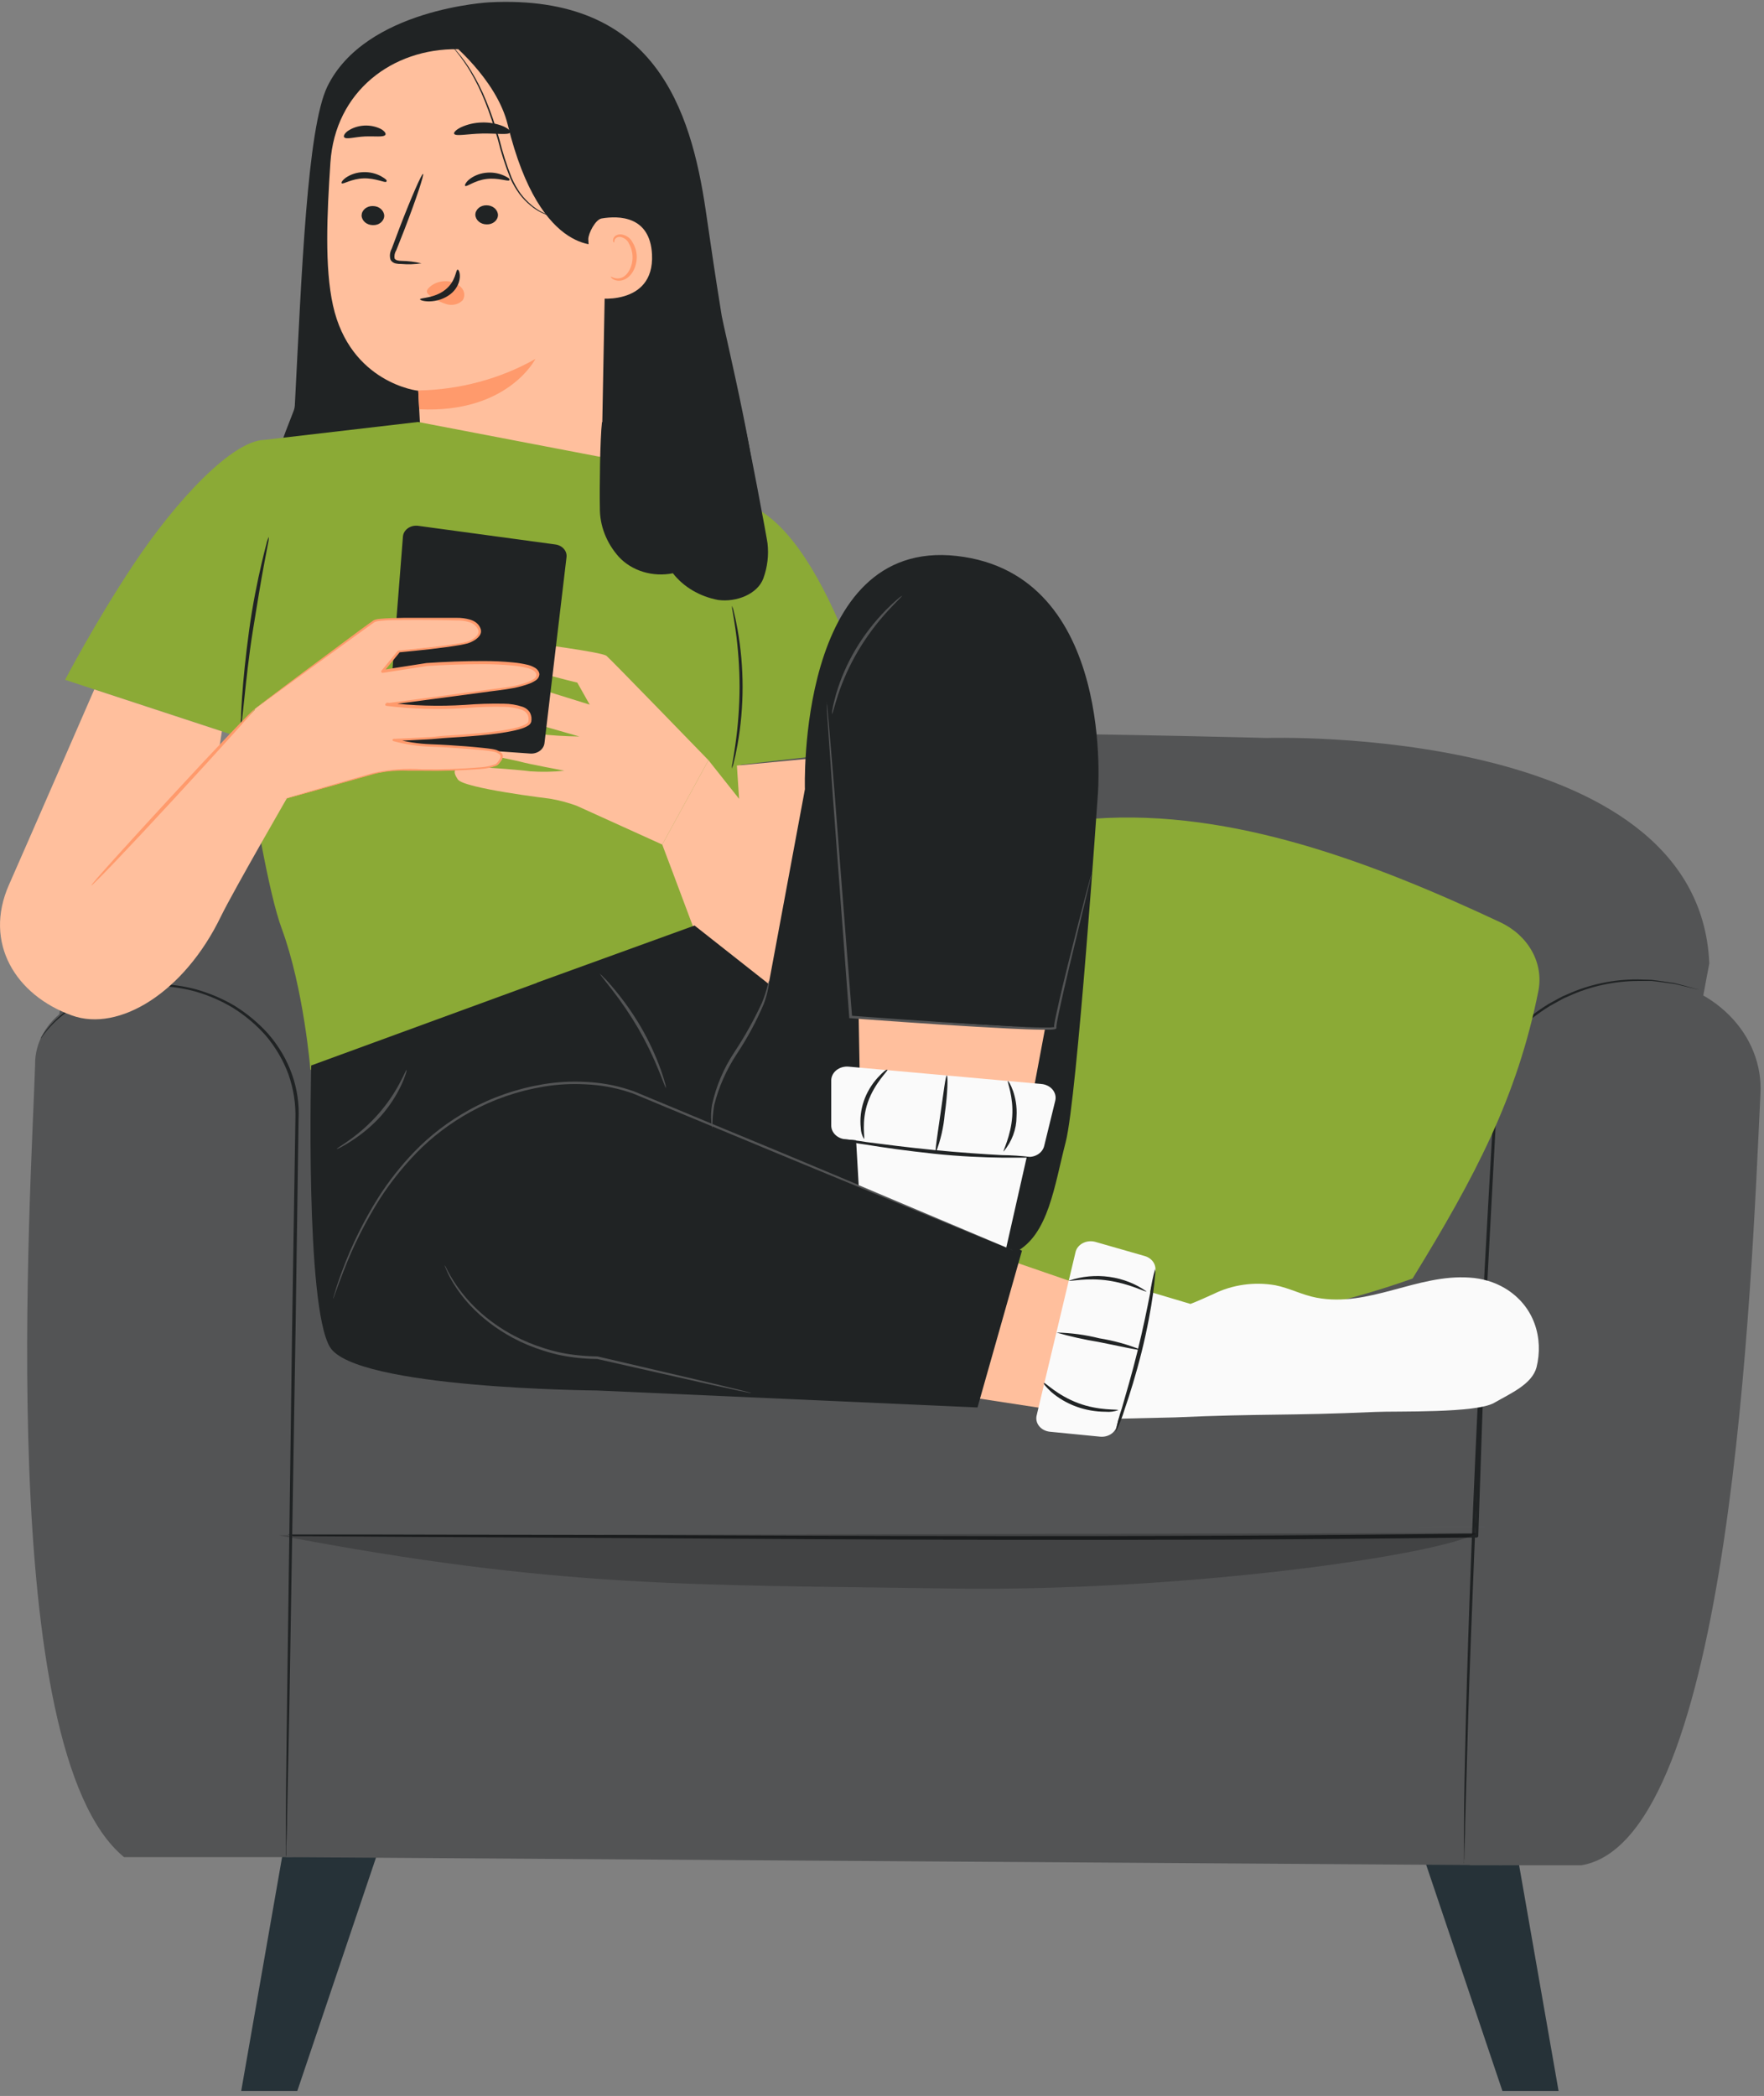 <svg width="100%" height="100%" viewBox="0 0 266 316" fill="none" xmlns="http://www.w3.org/2000/svg">
<rect x="0" y="0" width="266" height="316" fill="#808080" stroke="none"/>
<path d="M43.779 272.882L36.373 315.246H44.832L59.121 272.882H43.779Z" fill="#263238"/>
<path d="M227.616 272.882L235.022 315.246H226.552L212.273 272.882H227.616Z" fill="#263238"/>
<path d="M5.294 160.516C4.698 179.629 -0.942 263.944 18.711 279.996H43.119C49.503 279.996 49.141 277.347 48.896 271.759L44.257 162.359C44.182 160.255 43.335 158.229 41.842 156.584C38.65 153.102 32.191 147.72 23.35 148.245C18.578 148.447 13.96 149.793 9.996 152.138C8.517 153.11 7.32 154.375 6.503 155.831C5.685 157.287 5.271 158.892 5.294 160.516Z" fill="#535455"/>
<path d="M226.51 281.222L43.119 279.996V230.154H226.51V281.222Z" fill="#535455"/>
<path d="M225.786 230.154L42.065 231.483V201.587L226.51 198.545L225.786 230.154Z" fill="#535455"/>
<path d="M8.763 154.909C8.763 154.909 10.125 113.407 62.048 111.263C113.971 109.12 191.015 111.263 191.015 111.263C191.015 111.263 256.238 109.11 257.749 145.249L244.79 214.513H43.407L8.763 154.909Z" fill="#535455"/>
<path d="M265.463 164.924C264.09 193.528 261.09 277.431 238.469 281.222H221.647L226.85 158.662C226.85 158.662 234.65 146.7 247.641 147.43H248.035C252.952 147.787 257.52 149.811 260.772 153.076C264.024 156.34 265.706 160.589 265.463 164.924Z" fill="#535455"/>
<path d="M256.195 149.208L255.578 149.077L253.822 148.656L252.546 148.347L250.95 148.132C250.375 148.067 249.758 147.964 249.098 147.898H246.97C243.337 147.924 239.763 148.71 236.543 150.191L235.83 150.5L235.139 150.875L233.734 151.651C232.795 152.231 231.893 152.856 231.031 153.523C229.156 154.989 227.511 156.666 226.137 158.512V158.428C225.456 171.092 224.605 187.088 223.679 204.442C222.615 225.567 221.839 244.69 221.402 258.552C221.2 265.469 221.051 271.066 220.934 274.96C220.934 276.879 220.838 278.386 220.817 279.425C220.817 279.921 220.817 280.305 220.764 280.585C220.711 280.866 220.764 280.979 220.764 280.979C220.764 280.979 220.764 280.848 220.764 280.585C220.764 280.323 220.764 279.911 220.764 279.425C220.764 278.376 220.764 276.879 220.764 274.96C220.764 271.085 220.902 265.478 221.062 258.552C221.413 244.69 222.126 225.549 223.19 204.423C224.073 187.06 224.999 171.055 225.743 158.409C225.734 158.385 225.734 158.359 225.743 158.334C227.142 156.466 228.82 154.772 230.734 153.299C231.609 152.613 232.529 151.972 233.489 151.38L234.915 150.594L235.617 150.219L236.341 149.91C239.612 148.429 243.238 147.659 246.917 147.664L249.045 147.73C249.705 147.795 250.322 147.907 250.907 147.982L252.503 148.216L253.78 148.553L255.525 149.031L256.195 149.208Z" fill="#202324"/>
<path d="M43.406 231.352H44.321H47.003H57.334L95.329 231.436C127.409 231.539 171.725 231.848 220.658 231.23H222.69L222.424 231.446C222.605 226.335 222.775 221.281 222.946 216.31C223.031 213.814 223.116 211.343 223.201 208.897L223.329 205.238C223.329 204.638 223.393 204.011 223.329 203.44C223.296 202.863 223.115 202.299 222.797 201.793C222.469 201.284 222.023 200.841 221.488 200.494C220.953 200.148 220.34 199.904 219.69 199.781C219.012 199.675 218.323 199.64 217.636 199.678H215.508H207.188L191.079 199.771L135.378 200.277C119.535 200.417 106.725 200.473 97.872 200.483H87.69H85.041C84.445 200.483 84.136 200.483 84.136 200.483H85.041H87.69L97.872 200.417L135.378 200.071L191.068 199.462L207.188 199.359H215.508H217.636C218.348 199.322 219.063 199.359 219.764 199.472C220.484 199.61 221.163 199.881 221.755 200.266C222.348 200.652 222.84 201.143 223.201 201.709C223.555 202.266 223.759 202.887 223.797 203.525C223.797 204.17 223.797 204.751 223.797 205.397C223.797 206.604 223.722 207.83 223.68 209.056C223.595 211.496 223.51 213.964 223.424 216.46C223.254 221.452 223.084 226.5 222.914 231.605C222.904 231.662 222.872 231.714 222.824 231.754C222.776 231.793 222.713 231.816 222.648 231.82H220.626C171.682 232.438 127.366 232.082 95.287 231.895L57.291 231.68L46.96 231.614H44.279L43.406 231.352Z" fill="#202324"/>
<g opacity="0.2">
<path d="M42.065 231.483C84.157 239.514 104.203 238.905 143.337 239.495C178.449 240.029 217.104 234.459 222.69 231.146L42.065 231.483Z" fill="black"/>
</g>
<path d="M43.118 279.996C43.109 279.859 43.109 279.721 43.118 279.584C43.118 279.284 43.118 278.882 43.118 278.367C43.118 277.281 43.118 275.709 43.118 273.687C43.118 269.606 43.214 263.756 43.289 256.53C43.491 242.022 43.757 222.02 44.055 199.93C44.236 188.876 44.395 178.346 44.544 168.771C44.623 166.454 44.264 164.142 43.48 161.929C42.707 159.858 41.565 157.909 40.097 156.154C38.679 154.544 37.001 153.125 35.117 151.942C33.365 150.889 31.452 150.06 29.435 149.48C25.907 148.523 22.155 148.391 18.551 149.096C15.824 149.608 13.241 150.594 10.954 151.998C9.522 152.9 8.256 153.989 7.198 155.227C6.474 156.079 6.187 156.584 6.134 156.565C6.19 156.437 6.261 156.315 6.347 156.2C6.573 155.845 6.821 155.501 7.091 155.171C8.116 153.891 9.37 152.765 10.805 151.839C13.099 150.389 15.706 149.366 18.465 148.834C22.122 148.086 25.938 148.196 29.531 149.152C31.606 149.734 33.577 150.572 35.383 151.642C37.311 152.844 39.032 154.284 40.49 155.92C43.665 159.608 45.269 164.159 45.023 168.78C44.885 178.365 44.736 188.895 44.576 199.949C44.214 222.039 43.885 242.069 43.65 256.54C43.502 263.766 43.384 269.644 43.299 273.696C43.299 275.709 43.214 277.272 43.182 278.376C43.182 278.901 43.182 279.312 43.182 279.593C43.172 279.729 43.151 279.863 43.118 279.996Z" fill="#202324"/>
<path d="M146.295 192.265C146.683 172.628 148.854 153.05 152.786 133.718C153.381 130.769 154.169 127.596 156.765 125.668C158.999 124.002 162.085 123.637 165 123.431C185.908 121.934 207.22 130.142 226.202 139.034C228.284 140.005 229.964 141.529 231.001 143.39C232.039 145.251 232.381 147.353 231.979 149.396C228.787 165.401 222.403 177.476 213.008 192.761C191.671 200.37 168.235 202.195 145.71 198.002" fill="#8BAA36"/>
<path d="M108.832 47.634C107.512 39.388 107.598 39.659 106.427 31.769C104.172 16.456 98.681 -0.907 73.837 0.347C73.837 0.347 55.121 1.283 49.365 13.039C46.301 19.385 45.492 41.344 44.46 61.094C44.441 61.413 44.369 61.728 44.247 62.03L43.087 65.015C41.553 68.941 40.654 73.037 40.417 77.183L38.842 104.599C38.79 105.502 39.147 106.387 39.835 107.059C40.523 107.731 41.486 108.135 42.513 108.184C50.886 108.539 70.017 107.603 73.699 106.433C81.251 103.999 88.119 100.165 93.84 95.191C99.56 90.217 103.998 84.219 106.853 77.605C107.236 76.669 112.652 76.266 113.673 75.92C115.354 75.349 109.087 49.206 108.832 47.634Z" fill="#202324"/>
<path d="M69.049 7.414L70.623 6.132L87.36 12.29C88.531 12.361 89.629 12.815 90.437 13.564C91.245 14.313 91.704 15.302 91.722 16.334L90.808 64.435C90.808 67.702 91.871 71.474 89.552 74.048L86.828 77.408C81.359 83.586 68.74 81.349 64.601 74.422C64.346 74.029 64.153 73.607 64.027 73.168C63.925 72.813 63.847 72.454 63.792 72.091C63.356 68.216 63.378 64.856 63.378 64.856C63.144 60.607 63.08 58.856 63.069 58.903C63.058 58.95 52.812 57.752 50.216 46.061C48.928 40.277 49.312 32.33 49.822 24.533C50.535 13.76 59.164 7.283 69.049 7.414Z" fill="#FFBF9D"/>
<path d="M71.677 32.368C71.688 32.76 71.874 33.133 72.194 33.406C72.514 33.679 72.944 33.831 73.39 33.828C73.607 33.837 73.824 33.807 74.028 33.741C74.232 33.675 74.419 33.573 74.578 33.442C74.737 33.311 74.864 33.154 74.952 32.979C75.041 32.804 75.088 32.615 75.092 32.424C75.081 32.031 74.896 31.657 74.576 31.383C74.256 31.108 73.826 30.954 73.379 30.954C73.161 30.947 72.944 30.978 72.74 31.045C72.536 31.112 72.349 31.215 72.19 31.346C72.032 31.478 71.905 31.636 71.817 31.812C71.728 31.987 71.681 32.176 71.677 32.368Z" fill="#202324"/>
<path d="M54.524 32.48C54.536 32.872 54.721 33.245 55.042 33.518C55.362 33.791 55.791 33.943 56.237 33.94C56.455 33.949 56.672 33.919 56.876 33.853C57.08 33.787 57.267 33.685 57.426 33.554C57.584 33.424 57.712 33.266 57.8 33.091C57.888 32.916 57.936 32.728 57.94 32.536C57.929 32.143 57.743 31.769 57.423 31.495C57.103 31.22 56.674 31.067 56.227 31.067C56.009 31.059 55.792 31.09 55.587 31.157C55.383 31.225 55.197 31.327 55.038 31.459C54.88 31.59 54.752 31.749 54.664 31.924C54.576 32.099 54.529 32.288 54.524 32.48Z" fill="#202324"/>
<path d="M51.535 27.632C51.748 27.828 53.014 26.939 54.844 26.892C56.674 26.845 58.036 27.604 58.249 27.398C58.462 27.192 58.121 26.958 57.515 26.602C56.702 26.142 55.746 25.916 54.78 25.956C53.825 25.979 52.904 26.271 52.152 26.789C51.599 27.192 51.418 27.547 51.535 27.632Z" fill="#202324"/>
<path d="M70.156 28.034C70.4 28.203 71.549 27.21 73.347 26.986C75.146 26.761 76.625 27.407 76.795 27.182C76.965 26.958 76.614 26.761 75.965 26.462C75.101 26.077 74.124 25.937 73.167 26.059C72.222 26.178 71.344 26.555 70.656 27.135C70.177 27.585 70.038 27.959 70.156 28.034Z" fill="#202324"/>
<path d="M63.558 39.706C62.579 39.474 61.572 39.348 60.558 39.331C60.079 39.331 59.632 39.238 59.494 38.957C59.432 38.531 59.526 38.099 59.76 37.722C60.154 36.711 60.568 35.644 61.015 34.539C62.76 30 63.995 26.274 63.792 26.218C63.59 26.162 62.005 29.784 60.26 34.324L59.058 37.525C58.784 38.033 58.723 38.61 58.887 39.154C58.96 39.295 59.069 39.42 59.206 39.519C59.342 39.618 59.503 39.689 59.675 39.725C59.939 39.783 60.211 39.809 60.483 39.8C61.509 39.886 62.542 39.855 63.558 39.706Z" fill="#202324"/>
<path d="M63.068 58.875C69.342 58.755 75.455 57.109 80.731 54.12C80.731 54.12 76.581 62.367 63.207 61.702L63.068 58.875Z" fill="#FF9A6C"/>
<path d="M64.495 43.581C64.827 43.18 65.27 42.861 65.782 42.655C66.295 42.448 66.859 42.361 67.421 42.401C67.829 42.423 68.228 42.517 68.594 42.678C68.959 42.839 69.284 43.063 69.549 43.337C69.803 43.602 69.96 43.927 70 44.271C70.04 44.615 69.961 44.962 69.772 45.266C69.486 45.564 69.106 45.781 68.68 45.889C68.254 45.997 67.801 45.992 67.378 45.874C66.511 45.621 65.708 45.22 65.016 44.695C64.803 44.574 64.619 44.419 64.474 44.236C64.407 44.147 64.371 44.043 64.371 43.937C64.371 43.83 64.407 43.726 64.474 43.637" fill="#FF9A6C"/>
<path d="M69.006 40.651C68.708 40.651 68.783 42.402 67.123 43.703C65.463 45.004 63.335 44.873 63.335 45.125C63.335 45.228 63.814 45.444 64.718 45.444C65.894 45.421 67.023 45.037 67.91 44.358C68.739 43.714 69.251 42.81 69.336 41.84C69.389 41.063 69.144 40.642 69.006 40.651Z" fill="#202324"/>
<path d="M68.485 20.181C68.73 20.593 70.517 20.181 72.688 20.134C74.858 20.087 76.667 20.396 76.944 19.975C77.039 19.769 76.678 19.395 75.88 19.039C74.881 18.631 73.788 18.435 72.688 18.468C71.574 18.491 70.481 18.741 69.496 19.198C68.719 19.591 68.378 19.984 68.485 20.181Z" fill="#202324"/>
<path d="M51.908 20.705C52.248 21.061 53.493 20.64 55.015 20.574C56.536 20.509 57.834 20.724 58.111 20.331C58.239 20.144 58.015 19.779 57.441 19.451C56.666 19.061 55.778 18.882 54.889 18.936C53.999 18.989 53.147 19.272 52.44 19.75C51.918 20.144 51.759 20.527 51.908 20.705Z" fill="#202324"/>
<path d="M91.01 36.86C91.01 36.86 81.572 39.313 76.571 18.833C74.869 11.832 67.602 6.094 67.602 6.094L70.591 5.336C70.591 5.336 89.062 10.166 89.371 10.372C89.68 10.578 93.914 18.861 93.914 18.861L91.01 36.86Z" fill="#202324"/>
<path d="M88.711 36.065C88.711 35.194 89.775 33.107 90.711 32.939C93.307 32.499 98.032 32.536 98.319 38.367C98.702 46.352 89.509 45.05 89.488 44.816C89.466 44.583 88.828 39.079 88.711 36.065Z" fill="#FFBF9D"/>
<path d="M92.106 41.69C92.106 41.69 92.276 41.784 92.542 41.877C92.921 42.013 93.344 42.013 93.723 41.877C94.67 41.531 95.415 40.165 95.383 38.723C95.375 38.038 95.194 37.363 94.851 36.748C94.753 36.502 94.588 36.281 94.371 36.103C94.154 35.925 93.892 35.797 93.606 35.728C93.423 35.693 93.231 35.714 93.064 35.789C92.898 35.865 92.766 35.989 92.691 36.14C92.585 36.374 92.691 36.523 92.595 36.542C92.499 36.561 92.404 36.411 92.457 36.084C92.501 35.885 92.616 35.705 92.787 35.569C93.03 35.398 93.338 35.314 93.648 35.335C94.023 35.387 94.377 35.521 94.676 35.726C94.976 35.93 95.212 36.198 95.362 36.505C95.785 37.182 96.012 37.941 96.021 38.714C96.021 40.324 95.181 41.868 93.893 42.242C93.653 42.316 93.397 42.341 93.145 42.315C92.892 42.289 92.65 42.213 92.436 42.093C92.138 41.887 92.084 41.709 92.106 41.69Z" fill="#FF9A6C"/>
<path d="M84.7 32.873C84.244 32.812 83.793 32.728 83.349 32.62C82.152 32.278 81.06 31.698 80.157 30.926C79.526 30.404 78.969 29.816 78.497 29.176C77.969 28.432 77.524 27.645 77.167 26.827C76.41 24.922 75.788 22.977 75.305 21.005C74.698 18.918 74.039 16.942 73.305 15.183C72.675 13.624 71.91 12.109 71.017 10.653C70.42 9.673 69.741 8.735 68.985 7.845C68.719 7.517 68.495 7.292 68.346 7.124C68.276 7.04 68.198 6.962 68.112 6.89C68.171 6.982 68.239 7.07 68.314 7.152C68.442 7.32 68.666 7.564 68.91 7.891C69.627 8.791 70.281 9.729 70.868 10.699C71.735 12.16 72.482 13.674 73.103 15.23C73.815 16.98 74.464 18.974 75.071 21.033C75.559 23.016 76.188 24.969 76.954 26.883C77.321 27.71 77.781 28.504 78.327 29.251C78.817 29.898 79.392 30.491 80.04 31.02C80.968 31.797 82.096 32.365 83.328 32.677C83.772 32.801 84.234 32.867 84.7 32.873Z" fill="#202324"/>
<path d="M111.991 75.836L91.775 69.124L63.047 63.621L39.905 66.317C35.022 66.41 26.563 75.433 20.126 85.111C14.359 93.779 9.815 102.493 9.815 102.493L36.745 111.347C38.277 121.428 40.533 134.747 42.48 139.998C45.8 148.975 46.811 161.292 46.811 161.292L110.768 153.954L111.672 115.307L132.707 112.892C132.718 111.535 124.6 79.28 111.991 75.836Z" fill="#8BAA36"/>
<path d="M110.374 91.326C110.375 91.641 110.414 91.955 110.491 92.262C110.597 92.88 110.746 93.779 110.906 94.883C111.314 97.777 111.52 100.691 111.523 103.607C111.509 106.52 111.296 109.43 110.884 112.321C110.725 113.435 110.576 114.333 110.469 114.951C110.393 115.259 110.35 115.572 110.342 115.887C110.482 115.586 110.582 115.272 110.64 114.951C110.81 114.333 111.001 113.444 111.204 112.33C112.239 106.528 112.239 100.62 111.204 94.818C111.001 93.713 110.81 92.815 110.65 92.206C110.595 91.905 110.502 91.61 110.374 91.326Z" fill="#202324"/>
<path d="M131.899 113.444L111.119 115.419L111.449 120.436L106.832 114.614L99.862 127.334C99.862 127.334 102.671 134.766 104.193 138.866C108.247 149.864 114.726 162.135 122.281 161.33C131.378 160.394 137.815 150.79 137.517 144.641C137.273 139.081 131.899 113.444 131.899 113.444Z" fill="#FFBF9D"/>
<path d="M141.635 186.349L177.673 198.779L163.968 213.353L133.314 208.663L141.635 186.349Z" fill="#FFBF9D"/>
<path d="M46.928 160.637C46.928 160.637 45.981 196.795 49.748 203.085C53.514 209.375 89.946 209.637 89.946 209.637L147.402 212.201L154.105 188.558C154.105 188.558 112.3 171.485 108.353 169.51C104.406 167.536 95.064 164.082 95.064 164.082L80.998 148.17L46.928 160.637Z" fill="#202324"/>
<path d="M113.3 210.03C113.152 209.972 112.999 209.925 112.842 209.89L111.523 209.553L106.607 208.364L90.083 204.498H90.019C89.095 204.49 88.171 204.437 87.253 204.339C85.471 204.173 83.72 203.811 82.04 203.263C80.468 202.774 78.957 202.146 77.528 201.391C73.443 199.243 70.125 196.13 67.952 192.405C67.644 191.881 67.452 191.469 67.293 191.17C67.228 191.017 67.142 190.873 67.037 190.739C67.076 190.897 67.133 191.05 67.207 191.198C67.335 191.488 67.505 191.937 67.793 192.48C68.618 194.015 69.651 195.458 70.868 196.776C72.698 198.725 74.884 200.392 77.337 201.709C78.786 202.486 80.323 203.129 81.922 203.628C82.766 203.901 83.625 204.132 84.497 204.32C85.396 204.501 86.305 204.638 87.221 204.732C88.161 204.83 89.105 204.883 90.051 204.891L106.618 208.635L111.565 209.702L112.906 209.974C113.034 210.007 113.166 210.026 113.3 210.03Z" fill="#535455"/>
<path d="M111.587 171.635L121.376 118.994C121.376 118.994 120.078 81.105 144.262 83.82C168.447 86.534 165.542 119.874 165.542 119.874C165.542 119.874 162.414 165.579 160.701 172.178C158.988 178.777 158.126 186.115 153.189 188.755L131.239 185.75L111.587 171.635Z" fill="#202324"/>
<path d="M130.452 93.404L124.6 105.844L128.228 153.355C128.228 153.355 159.403 155.704 159.084 154.956C158.765 154.207 164.67 131.294 164.67 131.294C164.67 131.294 166.606 100.883 157.371 95.08C148.135 89.277 130.452 93.404 130.452 93.404Z" fill="#202324"/>
<path d="M129.483 153.439L129.888 176.128L151.668 186.639L157.584 155.096L129.483 153.439Z" fill="#FFBF9D"/>
<path d="M80.955 148.16L104.735 139.54L118.961 150.753L111.066 173.114L90.201 166.263L80.955 148.16Z" fill="#202324"/>
<path d="M152.732 188.539L152.445 188.39L151.572 188.006L148.21 186.564L135.815 181.304L117.397 173.592L106.512 169.08L100.756 166.684L97.808 165.458L96.319 164.84C95.826 164.615 95.313 164.424 94.787 164.269C92.709 163.599 90.528 163.211 88.318 163.118C86.182 163.002 84.037 163.118 81.934 163.464C77.952 164.128 74.147 165.446 70.719 167.348C67.623 169.068 64.842 171.192 62.473 173.648C60.422 175.783 58.608 178.087 57.057 180.527C54.842 184.057 53.014 187.765 51.599 191.6C51.088 192.957 50.737 194.024 50.535 194.754L50.28 195.578C50.245 195.669 50.223 195.763 50.216 195.859C50.216 195.859 50.216 195.775 50.333 195.588L50.631 194.773C50.886 194.052 51.269 193.004 51.801 191.656C53.267 187.84 55.126 184.149 57.355 180.63C58.921 178.222 60.737 175.947 62.782 173.835C65.136 171.414 67.895 169.321 70.964 167.629C74.349 165.761 78.102 164.469 82.029 163.82C84.101 163.477 86.214 163.364 88.318 163.483C90.499 163.574 92.651 163.956 94.702 164.615C95.221 164.767 95.727 164.955 96.213 165.177L97.702 165.795L100.649 167.021L106.406 169.408L117.29 173.928L135.751 181.557L148.21 186.677L151.604 188.043L152.498 188.39C152.572 188.445 152.65 188.495 152.732 188.539Z" fill="#535455"/>
<path d="M107.427 170.072C107.41 168.919 107.499 167.767 107.693 166.627C108.371 163.911 109.523 161.303 111.109 158.896C112.719 156.475 114.086 153.935 115.194 151.305C115.498 150.493 115.725 149.66 115.875 148.815C115.945 148.507 115.97 148.193 115.95 147.879C115.865 147.879 115.716 149.199 114.886 151.212C113.69 153.791 112.289 156.293 110.694 158.7C109.089 161.14 107.967 163.801 107.374 166.571C107.227 167.42 107.187 168.28 107.257 169.136C107.27 169.453 107.327 169.767 107.427 170.072Z" fill="#535455"/>
<path d="M164.734 131.294L164.649 131.537C164.649 131.724 164.532 131.967 164.436 132.267C164.255 132.941 164.01 133.877 163.68 135.075C163.042 137.518 162.116 141.056 161.031 145.437C160.488 147.627 159.903 150.023 159.339 152.616C159.201 153.271 159.052 153.917 158.956 154.609C158.95 154.709 158.95 154.809 158.956 154.909V155.002C158.956 155.049 158.956 155.002 158.956 154.918V154.862C158.956 154.862 158.956 154.862 158.903 154.862C158.72 154.888 158.535 154.903 158.35 154.909H157.169C155.583 154.909 153.977 154.806 152.264 154.722C145.539 154.366 138.166 153.851 130.42 153.29L128.292 153.13L128.494 153.318C127.43 140.111 126.536 128.252 125.855 119.622C125.504 115.354 125.217 111.9 125.015 109.485C124.908 108.315 124.823 107.398 124.759 106.742C124.759 106.443 124.706 106.209 124.685 106.031C124.697 105.95 124.697 105.868 124.685 105.788C124.673 105.868 124.673 105.95 124.685 106.031C124.685 106.209 124.685 106.452 124.685 106.742C124.685 107.398 124.791 108.324 124.855 109.494C125.025 111.909 125.259 115.363 125.557 119.64C126.196 128.233 127.079 140.101 128.058 153.336V153.514H128.26L130.388 153.673C138.134 154.244 145.518 154.74 152.253 155.077C153.934 155.152 155.573 155.227 157.179 155.246H158.371C158.578 155.241 158.784 155.222 158.988 155.19C159.066 155.174 159.141 155.149 159.212 155.115C159.252 155.089 159.281 155.053 159.297 155.012C159.307 154.978 159.307 154.943 159.297 154.909C159.158 154.909 159.297 154.862 159.297 154.909C159.292 154.837 159.292 154.765 159.297 154.694C159.382 154.038 159.531 153.374 159.658 152.728C160.212 150.135 160.776 147.739 161.297 145.54C162.361 141.178 163.212 137.64 163.808 135.159L164.478 132.351C164.542 132.042 164.606 131.799 164.638 131.612C164.697 131.514 164.73 131.405 164.734 131.294Z" fill="#535455"/>
<path d="M136.027 89.819C135.773 89.968 135.541 90.144 135.336 90.344C134.9 90.699 134.272 91.279 133.612 91.944C130.008 95.63 127.422 99.999 126.058 104.711C125.802 105.647 125.632 106.349 125.547 106.864C125.478 107.128 125.449 107.398 125.462 107.669C125.536 107.669 125.792 106.555 126.366 104.786C127.888 100.169 130.438 95.864 133.867 92.122C135.176 90.69 136.091 89.866 136.027 89.819Z" fill="#535455"/>
<path d="M100.426 164.035C100.412 163.778 100.362 163.523 100.277 163.277C100.149 162.799 99.936 162.107 99.638 161.264C98.847 159.065 97.85 156.927 96.659 154.871C95.462 152.82 94.078 150.857 92.52 149.003C91.924 148.301 91.456 147.739 91.041 147.374C90.871 147.165 90.666 146.979 90.435 146.822C90.435 146.822 91.126 147.758 92.254 149.171C93.722 151.059 95.054 153.025 96.244 155.059C97.42 157.099 98.447 159.203 99.319 161.358C100 163.005 100.351 164.054 100.426 164.035Z" fill="#535455"/>
<path d="M61.313 161.292C61.238 161.292 60.93 162.088 60.249 163.342C59.379 164.975 58.309 166.52 57.057 167.947C55.807 169.369 54.38 170.663 52.801 171.804C51.588 172.674 50.769 173.152 50.811 173.208C50.854 173.264 51.045 173.133 51.439 172.946C51.98 172.661 52.503 172.348 53.003 172.01C54.69 170.925 56.2 169.644 57.493 168.2C58.758 166.746 59.795 165.15 60.579 163.455C60.815 162.944 61.018 162.422 61.185 161.892C61.265 161.699 61.308 161.497 61.313 161.292Z" fill="#535455"/>
<path d="M177.14 213.699C190.568 213.1 193.951 213.474 207.379 212.875C210.656 212.726 222.583 213.091 225.318 211.499C227.818 210.058 231.021 208.691 231.702 206.136C232.766 201.812 231.436 196.916 226.914 194.211C225.33 193.279 223.495 192.731 221.594 192.62C213.667 192.068 206.421 197.16 198.494 195.644C196.366 195.241 194.43 194.193 192.302 193.772C189.127 193.222 185.834 193.687 183.013 195.082C180.172 196.374 179.513 196.589 179.513 196.589L165.404 192.386L161.01 214.064L177.14 213.699Z" fill="#FAFAFA"/>
<path d="M165.181 187.238L172.629 189.372C173.175 189.532 173.635 189.862 173.921 190.301C174.208 190.739 174.301 191.255 174.183 191.75L168.405 215C168.287 215.497 167.961 215.937 167.493 216.233C167.024 216.53 166.446 216.661 165.873 216.601L158.34 215.861C158.017 215.831 157.705 215.741 157.424 215.598C157.143 215.455 156.9 215.261 156.709 215.03C156.519 214.799 156.386 214.535 156.318 214.256C156.251 213.977 156.251 213.688 156.318 213.409L162.181 188.792C162.244 188.508 162.376 188.24 162.566 188.004C162.756 187.768 163.001 187.57 163.285 187.423C163.568 187.276 163.884 187.184 164.21 187.152C164.537 187.12 164.868 187.15 165.181 187.238Z" fill="#FAFAFA"/>
<path d="M168.224 215.936C168.785 214.806 169.244 213.638 169.596 212.445C170.352 210.264 171.299 207.231 172.15 203.824C173.001 200.417 173.565 197.272 173.873 195.045C174.022 193.912 174.129 192.985 174.171 192.349C174.233 192.02 174.233 191.685 174.171 191.357C173.842 192.553 173.593 193.766 173.427 194.988C173.001 197.225 172.363 200.324 171.533 203.703C170.703 207.081 169.798 210.142 169.16 212.342C168.756 213.52 168.443 214.721 168.224 215.936Z" fill="#202324"/>
<path d="M172.894 194.717C171.281 193.561 169.348 192.8 167.293 192.513C165.238 192.225 163.132 192.42 161.19 193.079C161.19 193.257 163.914 192.573 167.202 193.079C170.49 193.584 172.799 194.866 172.894 194.717Z" fill="#202324"/>
<path d="M172.012 203.497C170.023 202.696 167.929 202.118 165.777 201.774C163.671 201.244 161.497 200.952 159.308 200.904C161.376 201.498 163.488 201.97 165.628 202.317C169.128 203.029 171.959 203.656 172.012 203.497Z" fill="#202324"/>
<path d="M168.628 212.604C168.628 212.426 165.744 212.735 162.563 211.537C159.382 210.339 157.573 208.383 157.435 208.504C157.296 208.626 157.733 209.103 158.499 209.843C159.585 210.788 160.867 211.541 162.276 212.061C163.689 212.579 165.204 212.846 166.734 212.847C167.378 212.903 168.029 212.82 168.628 212.604Z" fill="#202324"/>
<path d="M128.92 168.874L129.484 178.683L151.743 188.081L155.445 171.701L128.92 168.874Z" fill="#FAFAFA"/>
<path d="M159.127 165.944L157.456 172.777C157.333 173.282 157.002 173.729 156.527 174.031C156.051 174.334 155.465 174.471 154.881 174.415L127.473 171.766C126.887 171.713 126.344 171.47 125.951 171.084C125.558 170.698 125.342 170.197 125.345 169.679V162.874C125.349 162.584 125.422 162.297 125.559 162.033C125.695 161.769 125.893 161.532 126.139 161.339C126.385 161.145 126.674 160.999 126.988 160.908C127.302 160.818 127.634 160.787 127.962 160.815L156.988 163.427C157.326 163.449 157.653 163.535 157.95 163.679C158.247 163.822 158.505 164.02 158.707 164.258C158.91 164.497 159.052 164.771 159.124 165.061C159.197 165.352 159.198 165.653 159.127 165.944Z" fill="#FAFAFA"/>
<path d="M126.409 171.71C127.765 172.103 129.157 172.391 130.569 172.571C133.166 173.002 136.762 173.507 140.773 173.938C144.784 174.368 148.423 174.499 151.073 174.537C152.392 174.537 153.456 174.537 154.201 174.537C154.584 174.551 154.968 174.516 155.339 174.434C153.929 174.26 152.507 174.166 151.083 174.153C148.455 174.013 144.827 173.779 140.837 173.385C136.847 172.992 133.251 172.524 130.644 172.187C129.246 171.946 127.831 171.787 126.409 171.71Z" fill="#202324"/>
<path d="M151.338 173.61C152.598 172.09 153.279 170.259 153.285 168.378C153.498 165.233 152.104 162.902 151.976 162.987C151.849 163.071 152.849 165.355 152.636 168.341C152.423 171.326 151.2 173.535 151.338 173.61Z" fill="#202324"/>
<path d="M141.123 173.76C141.838 171.901 142.285 169.97 142.453 168.013C142.922 164.793 142.954 162.163 142.773 162.154C142.592 162.144 142.273 164.746 141.815 167.938C141.358 171.13 140.943 173.723 141.123 173.76Z" fill="#202324"/>
<path d="M130.281 171.71C130.483 171.71 129.834 169.145 130.866 166.188C131.899 163.23 133.973 161.405 133.814 161.292C133.654 161.18 133.165 161.62 132.399 162.425C130.433 164.579 129.502 167.323 129.802 170.072C129.814 170.643 129.978 171.204 130.281 171.71Z" fill="#202324"/>
<path d="M79.369 96.858C79.369 96.858 90.743 98.271 91.467 98.889C92.191 99.507 106.831 114.614 106.831 114.614L99.862 127.334L86.956 121.484C85.641 121 84.271 120.639 82.87 120.408C82.87 120.408 69.953 118.863 69.038 117.516C68.123 116.168 68.633 115.84 69.581 115.644C70.527 115.447 78.252 116.046 79.976 116.289C81.685 116.405 83.402 116.374 85.104 116.196C85.104 116.196 79.731 115.194 78.507 114.848C77.284 114.502 65.261 112.368 65.41 110.467C65.558 108.567 67.027 107.865 74.571 109.531C78.749 110.486 83.043 110.992 87.36 111.038L70.666 106.255C70.666 106.255 63.941 104.496 66.048 102.774C68.155 101.051 82.54 104.252 82.54 104.252L88.924 106.237L87.051 102.914C87.051 102.914 78.007 100.733 76.837 99.966C75.39 99.03 75.166 98.094 76.22 97.279C77.273 96.465 79.369 96.858 79.369 96.858Z" fill="#FFBF9D"/>
<path d="M40.543 80.937C40.536 81.315 40.486 81.691 40.395 82.06C40.245 82.874 40.054 83.885 39.82 85.083C39.341 87.638 38.756 91.177 38.128 95.089C37.5 99.002 37.139 102.577 36.862 105.151C36.734 106.359 36.617 107.379 36.532 108.202C36.512 108.581 36.451 108.957 36.351 109.326C36.297 108.95 36.297 108.569 36.351 108.193C36.351 107.463 36.415 106.415 36.5 105.123C36.681 102.53 37.032 98.955 37.564 95.033C38.096 91.111 38.841 87.545 39.426 85.027C39.724 83.754 39.98 82.725 40.171 82.022C40.242 81.648 40.367 81.283 40.543 80.937Z" fill="#202324"/>
<path d="M115.737 81.919C115.737 81.657 112.907 66.288 111.587 60.85L90.776 63.658C90.488 65.933 90.393 73.861 90.456 76.528C90.421 79.22 91.43 81.842 93.319 83.96C94.28 84.999 95.553 85.781 96.993 86.218C98.433 86.654 99.984 86.728 101.469 86.431C103.071 88.493 105.513 89.933 108.289 90.456C111.055 90.83 114.216 89.567 115.099 87.227C115.725 85.515 115.942 83.708 115.737 81.919Z" fill="#202324"/>
<path d="M85.424 84.026L82.104 112.04C82.05 112.494 81.798 112.911 81.401 113.204C81.004 113.498 80.493 113.644 79.976 113.612L60.271 112.227C59.746 112.191 59.26 111.974 58.917 111.623C58.574 111.273 58.403 110.817 58.441 110.355L60.76 80.899C60.779 80.655 60.855 80.416 60.985 80.199C61.115 79.982 61.294 79.791 61.513 79.638C61.731 79.486 61.983 79.375 62.253 79.313C62.523 79.252 62.805 79.24 63.08 79.28L83.743 82.088C84.254 82.155 84.716 82.395 85.03 82.757C85.344 83.119 85.485 83.574 85.424 84.026Z" fill="#202324"/>
<path d="M68.783 93.32C68.783 93.32 57.313 93.067 56.472 93.573C55.632 94.078 38.416 106.892 38.416 106.892L42.906 120.464C42.906 120.464 55.302 116.963 56.738 116.552C58.134 116.264 59.561 116.104 60.994 116.074C60.994 116.074 74.028 116.421 75.135 115.213C76.241 114.006 75.837 113.622 74.943 113.257C74.049 112.892 66.314 112.405 64.569 112.405C62.861 112.272 61.172 111.993 59.526 111.572C59.526 111.572 65.016 111.357 66.282 111.188C67.548 111.02 79.816 110.645 80.029 108.764C80.242 106.883 78.965 105.956 71.166 106.499C66.912 106.846 62.625 106.745 58.398 106.199L75.656 103.869C75.656 103.869 82.615 103.101 80.859 101.061C79.103 99.02 64.303 100.125 64.303 100.125L57.653 101.164L60.111 98.15C60.111 98.15 69.442 97.307 70.751 96.718C72.358 95.988 72.751 95.126 71.815 94.162C70.879 93.198 68.783 93.32 68.783 93.32Z" fill="#FFBF9D"/>
<path d="M14.22 103.944L33.458 110.262L33.096 112.611L38.884 106.546L44.204 118.714C44.204 118.714 35.256 134.186 33.319 138.154C27.776 149.648 17.923 155.648 10.858 153.102C2.346 150.051 -2.527 142.151 1.357 133.39C3.666 128.177 14.22 103.944 14.22 103.944Z" fill="#FFBF9D"/>
<path d="M38.416 106.892C38.416 106.892 38.576 106.752 38.884 106.508L40.299 105.432L45.747 101.342L54.376 94.93L55.674 93.994L56.355 93.507C56.64 93.392 56.947 93.322 57.26 93.301C58.441 93.189 59.654 93.17 60.898 93.151C63.399 93.151 66.027 93.151 68.793 93.151C69.497 93.132 70.199 93.221 70.868 93.414C71.226 93.515 71.556 93.68 71.836 93.9C72.119 94.131 72.332 94.421 72.453 94.743C72.522 94.912 72.549 95.092 72.533 95.271C72.516 95.451 72.457 95.624 72.358 95.782C72.154 96.075 71.882 96.327 71.56 96.521C71.234 96.729 70.876 96.893 70.496 97.008C70.123 97.102 69.761 97.176 69.432 97.242C66.484 97.738 63.377 98.047 60.164 98.356L60.313 98.29L57.855 101.295L57.653 101.005L64.303 99.966C67.091 99.778 69.964 99.657 72.89 99.666C74.358 99.666 75.847 99.722 77.337 99.872C78.096 99.938 78.847 100.06 79.582 100.237C79.96 100.33 80.32 100.476 80.646 100.668C80.831 100.771 80.988 100.908 81.107 101.07C81.227 101.231 81.305 101.413 81.338 101.604C81.338 101.803 81.282 101.999 81.177 102.175C81.071 102.351 80.918 102.502 80.731 102.614C80.405 102.828 80.047 103.001 79.667 103.129C78.94 103.388 78.189 103.592 77.422 103.738C75.89 104.028 74.347 104.168 72.805 104.393L63.399 105.647L58.291 106.321V105.928C62.214 106.411 66.184 106.527 70.134 106.274C72.065 106.117 74.004 106.058 75.943 106.096C76.922 106.099 77.891 106.258 78.805 106.564C79.306 106.739 79.713 107.073 79.944 107.5C80.145 107.92 80.2 108.382 80.103 108.83C80.029 109.072 79.854 109.283 79.614 109.419C79.409 109.543 79.192 109.649 78.965 109.737C78.527 109.899 78.075 110.031 77.614 110.131C76.723 110.328 75.821 110.484 74.911 110.599C73.113 110.833 71.336 110.982 69.591 111.104L66.984 111.272C66.144 111.329 65.271 111.441 64.42 111.478C62.728 111.572 61.069 111.647 59.43 111.712V111.357C61.217 111.851 63.07 112.138 64.942 112.208C66.793 112.274 68.591 112.396 70.347 112.527C71.219 112.602 72.092 112.677 72.943 112.77C73.368 112.817 73.794 112.864 74.209 112.929C74.433 112.964 74.654 113.014 74.869 113.079C75.073 113.159 75.265 113.26 75.443 113.378C75.545 113.445 75.631 113.529 75.695 113.626C75.759 113.722 75.8 113.829 75.816 113.94C75.834 114.148 75.782 114.357 75.667 114.539C75.57 114.71 75.456 114.873 75.326 115.026L75.135 115.241C75.058 115.324 74.964 115.394 74.858 115.447C74.103 115.725 73.302 115.892 72.485 115.943C69.56 116.174 66.622 116.261 63.686 116.205H61.696C61.062 116.168 60.426 116.168 59.792 116.205C58.616 116.242 57.45 116.412 56.323 116.711L46.343 119.519L43.704 120.23L43.034 120.408L42.8 120.464L43.023 120.389L43.694 120.183L46.311 119.416L56.249 116.552C58.679 116.006 61.196 115.816 63.697 115.99C66.62 116.033 69.543 115.933 72.453 115.69C73.226 115.642 73.984 115.484 74.698 115.222C74.768 115.189 74.829 115.145 74.879 115.091L75.06 114.885C75.177 114.749 75.277 114.601 75.358 114.446C75.539 114.137 75.539 113.847 75.23 113.659C75.077 113.554 74.909 113.466 74.73 113.397C74.56 113.35 74.358 113.313 74.156 113.276C73.751 113.21 73.326 113.163 72.911 113.116C72.06 113.035 71.198 112.96 70.325 112.892C68.58 112.761 66.782 112.648 64.942 112.583C63.039 112.518 61.154 112.235 59.334 111.74C59.283 111.727 59.24 111.698 59.212 111.658C59.185 111.618 59.175 111.571 59.185 111.525C59.198 111.489 59.224 111.457 59.258 111.433C59.292 111.41 59.334 111.396 59.377 111.394C61.015 111.329 62.675 111.254 64.367 111.151C65.218 111.151 66.037 111.001 66.921 110.936L69.527 110.767C71.272 110.636 73.049 110.496 74.847 110.252C75.743 110.142 76.631 109.989 77.507 109.794C77.944 109.699 78.371 109.573 78.784 109.419C79.167 109.269 79.614 109.045 79.667 108.783C79.746 108.421 79.702 108.046 79.54 107.706C79.344 107.378 79.019 107.125 78.625 106.995C77.76 106.712 76.845 106.566 75.922 106.564C74.001 106.529 72.079 106.592 70.166 106.752C66.202 107.019 62.218 106.909 58.281 106.424C58.251 106.422 58.222 106.414 58.195 106.401C58.169 106.389 58.146 106.371 58.127 106.35C58.109 106.328 58.097 106.304 58.09 106.278C58.084 106.252 58.083 106.225 58.089 106.199C58.096 106.157 58.118 106.117 58.153 106.087C58.187 106.056 58.232 106.037 58.281 106.031L63.388 105.348L72.794 104.093C74.337 103.869 75.89 103.728 77.38 103.448C78.106 103.308 78.819 103.114 79.508 102.867C79.844 102.745 80.161 102.588 80.455 102.399C80.584 102.329 80.691 102.231 80.767 102.115C80.843 101.999 80.886 101.868 80.891 101.735C80.827 101.182 80.125 100.855 79.433 100.696C78.737 100.523 78.025 100.404 77.305 100.34C75.842 100.206 74.372 100.138 72.9 100.134C69.985 100.134 67.123 100.237 64.388 100.415L57.728 101.444C57.701 101.448 57.674 101.448 57.648 101.442C57.621 101.437 57.596 101.427 57.575 101.413C57.553 101.399 57.535 101.381 57.52 101.361C57.507 101.341 57.497 101.318 57.493 101.295C57.473 101.25 57.473 101.199 57.493 101.154C58.355 100.115 59.196 99.076 59.962 98.15C59.999 98.109 60.052 98.082 60.111 98.075C63.303 97.775 66.421 97.466 69.336 96.989C69.695 96.931 70.05 96.856 70.4 96.764C70.728 96.662 71.036 96.517 71.315 96.334C71.889 95.988 72.326 95.454 72.092 94.921C71.978 94.653 71.796 94.412 71.56 94.215C71.324 94.019 71.04 93.873 70.73 93.788C70.103 93.601 69.443 93.519 68.783 93.545C66.027 93.479 63.388 93.451 60.909 93.479C59.664 93.479 58.451 93.479 57.291 93.61C57.027 93.623 56.768 93.677 56.525 93.769L55.855 94.237L54.557 95.173L45.864 101.482L40.342 105.488L38.895 106.527C38.576 106.78 38.416 106.892 38.416 106.892Z" fill="#FF9A6C"/>
<path d="M38.416 106.892C38.533 106.976 33.096 113.004 26.329 120.342C19.562 127.681 13.944 133.568 13.785 133.493C13.625 133.418 19.105 127.39 25.872 120.043C32.639 112.695 38.278 106.808 38.416 106.892Z" fill="#FF9A6C"/>
</svg>
